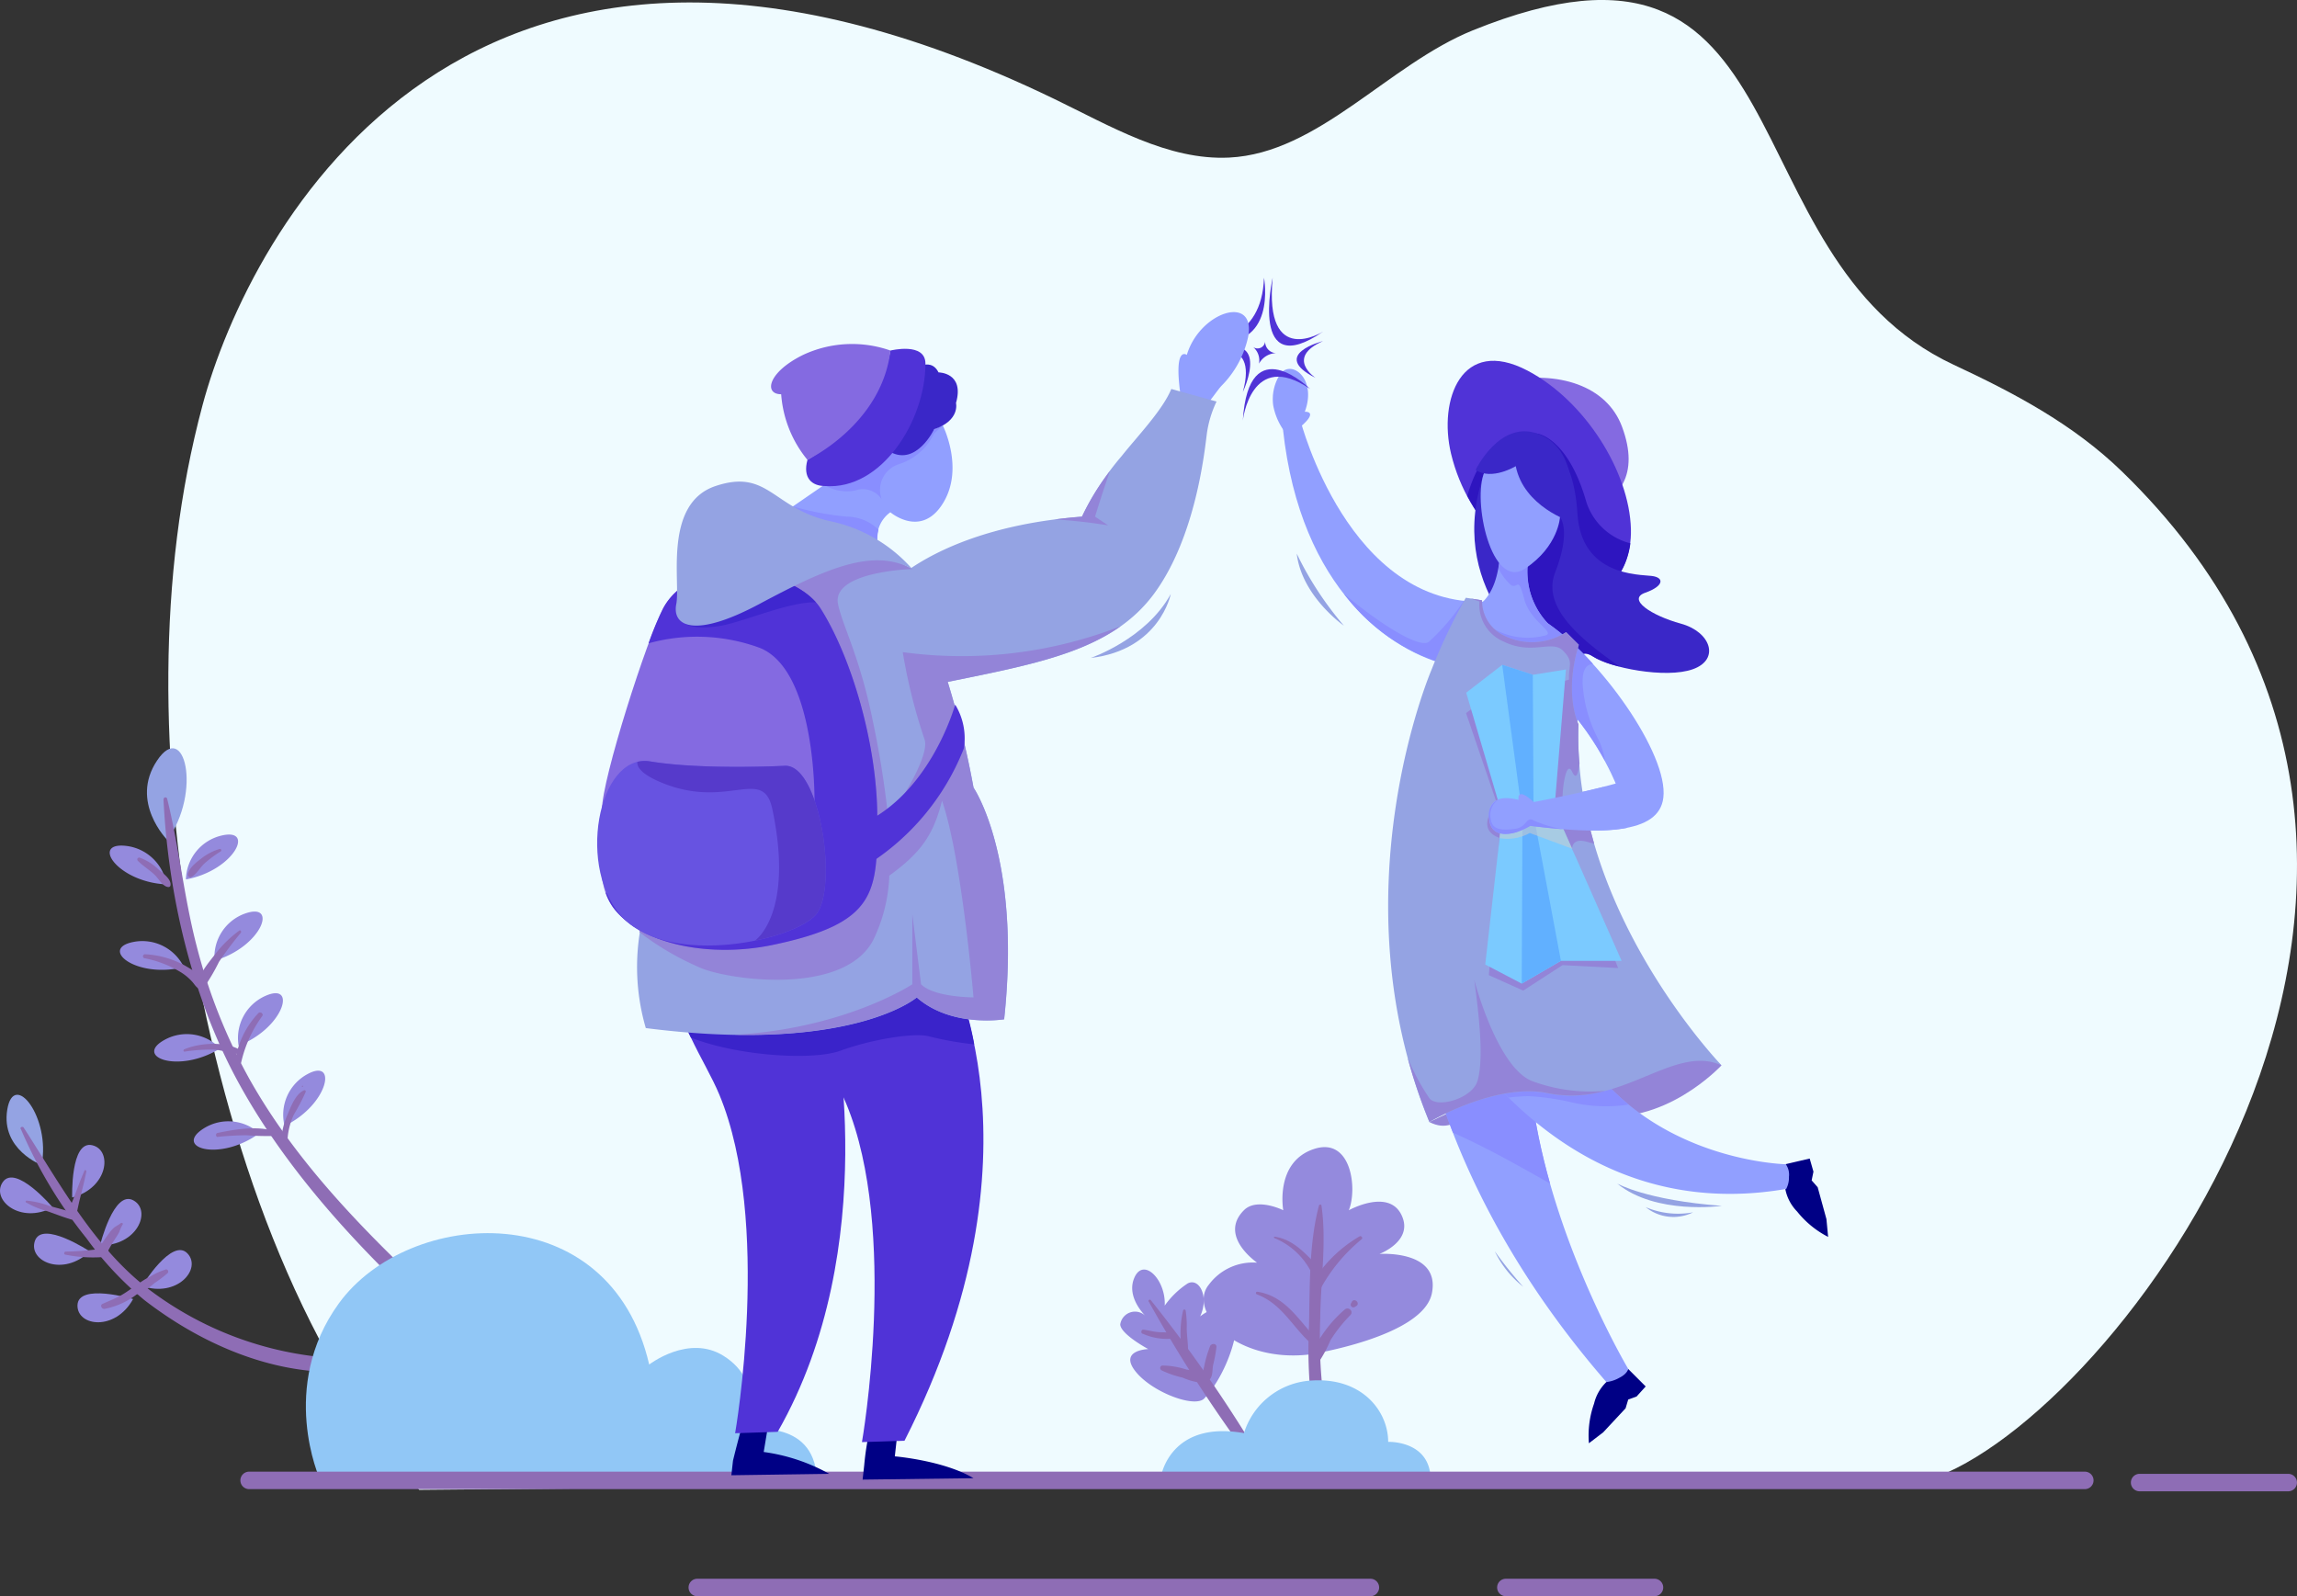 <svg xmlns="http://www.w3.org/2000/svg" width="256.002" height="177.895" viewBox="0 0 256.002 177.895">
    <rect x="0" y="0" width="256.002" height="177.895" fill="#333333" stroke="none"/>
    <defs>
        <style>
            .cls-1{fill:#effbff}.cls-2{fill:#94a3e3}.cls-3{fill:#948add}.cls-4{fill:#8e6db5}.cls-5{fill:#91c7f6}.cls-6{fill:#9384d8}.cls-7{fill:#5033d7}.cls-8{fill:#000085}.cls-9{fill:#919fff}.cls-10{fill:#898eff}.cls-11{fill:#3a23ca}.cls-12{fill:#3a27c8}.cls-13{fill:#846ae1}.cls-14{fill:#6753e1}.cls-15{fill:#563acb}.cls-16{fill:#3f27cf}.cls-17{fill:#2e15bf}.cls-18{fill:#7bcaff}.cls-19{fill:#61b0ff}.cls-20{opacity:.55}.cls-21{fill:#ccc}
        </style>
    </defs>
    <g id="Asset_6" data-name="Asset 6" transform="translate(.002 -42.133)">
        <g id="Layer_2" data-name="Layer 2" transform="translate(-.002 42.133)">
            <g id="Layer_3" data-name="Layer 3">
                <path id="Path_1293" d="M256.257 113.1c-5.514-5.358-12.178-8.831-18.812-11.929-25.686-12.038-15.914-52.471-53.539-37.256-9.45 3.824-17.19 13.693-27.157 14.185-6.849.336-13.245-3.517-19.6-6.581C71.7 39.934 47.49 86.429 42.322 105.69s-4.6 40.187-1.184 60c3.9 22.519 11.691 44.668 25.33 60.889l169.326-1.525c21.179-8.297 65.536-68.212 20.463-111.954z" class="cls-1" data-name="Path 1293" transform="translate(-19.748 -60.539)"/>
                <path id="Path_1294" d="M35.9 241.971s-4.238-4.238-1.154-8.856 5.003 3.464 1.154 8.856z" class="cls-2" data-name="Path 1294" transform="translate(-17.244 -148.348)"/>
                <path id="Path_1295" d="M5.4 318.846s-4.555-1.71-3.829-6.167 4.863.887 3.829 6.167z" class="cls-2" data-name="Path 1295" transform="translate(-.763 -189.006)"/>
                <path id="Path_1296" d="M42.54 256.476a5.14 5.14 0 0 1 3.9-4.871c3.894-.974 1.46 3.895-3.9 4.871z" class="cls-3" data-name="Path 1296" transform="translate(-21.817 -158.468)"/>
                <path id="Path_1297" d="M31.437 258.328a5.17 5.17 0 0 0-4.525-4.292c-3.985-.453-.912 4.058 4.525 4.292z" class="cls-3" data-name="Path 1297" transform="translate(-12.872 -159.765)"/>
                <path id="Path_1298" d="M34.561 278.73a5.142 5.142 0 0 0-5.573-2.806c-3.95.736.293 4.15 5.573 2.806z" class="cls-3" data-name="Path 1298" transform="translate(-14.073 -170.955)"/>
                <path id="Path_1299" d="M5.874 333.281s-4.15-4.9-5.573-2.82c-1.325 1.948 1.91 4.739 5.573 2.82z" class="cls-3" data-name="Path 1299" transform="translate(.002 -198.715)"/>
                <path id="Path_1300" d="M16.5 328.34s-.209-6.415 2.246-5.821c2.284.555 1.754 4.788-2.246 5.821z" class="cls-3" data-name="Path 1300" transform="translate(-8.457 -194.885)"/>
                <path id="Path_1301" d="M22.89 340.013s1.525-6.235 3.726-5c2.061 1.147.414 5.087-3.726 5z" class="cls-3" data-name="Path 1301" transform="translate(-11.739 -201.229)"/>
                <path id="Path_1302" d="M32.48 350.547s3.356-5.47 5.081-3.619c1.607 1.724-1.161 4.963-5.081 3.619z" class="cls-3" data-name="Path 1302" transform="translate(-16.658 -207.227)"/>
                <path id="Path_1303" d="M14 344.772s-5.358-3.551-6.133-1.15c-.732 2.241 3.145 4.019 6.133 1.15z" class="cls-3" data-name="Path 1303" transform="translate(-3.987 -205.301)"/>
                <path id="Path_1304" d="M23.926 357.08s-6.157-1.827-6.2.711c-.026 2.334 4.198 2.909 6.2-.711z" class="cls-3" data-name="Path 1304" transform="translate(-9.092 -212.305)"/>
                <path id="Path_1305" d="M42.628 298.694a5.115 5.115 0 0 0-6.157-.974c-3.542 1.914 1.529 3.848 6.157.974z" class="cls-3" data-name="Path 1305" transform="translate(-18.096 -181.85)"/>
                <path id="Path_1306" d="M51.638 318.382a5.136 5.136 0 0 0-6.216-.526c-3.39 2.158 1.817 3.744 6.216.526z" class="cls-3" data-name="Path 1306" transform="translate(-22.737 -192.083)"/>
                <path id="Path_1307" d="M49.078 274.565a5.13 5.13 0 0 1 3.381-5.241c3.774-1.345 1.85 3.726-3.381 5.241z" class="cls-3" data-name="Path 1307" transform="translate(-25.164 -167.507)"/>
                <path id="Path_1308" d="M54.528 293.614a5.136 5.136 0 0 1 2.923-5.509c3.649-1.68 2.149 3.556-2.923 5.509z" class="cls-3" data-name="Path 1308" transform="translate(-27.936 -177.086)"/>
                <path id="Path_1309" d="M64.96 311.657a5.138 5.138 0 0 1 2.47-5.728c3.502-1.973 2.436 3.371-2.47 5.728z" class="cls-3" data-name="Path 1309" transform="translate(-33.244 -186.176)"/>
                <path id="Path_1310" d="M37.4 243.158c.521 10.678 3.176 22.086 8.305 31.5 5.085 9.333 12.412 17.419 20.1 24.677.8.755 2.017-.453 1.213-1.213-7.565-7.141-14.886-14.613-20.025-23.742a62.315 62.315 0 0 1-5.893-14.835c-1.413-5.417-1.948-11-3.288-16.421a.2.2 0 0 0-.395.054z" class="cls-4" data-name="Path 1310" transform="translate(-19.181 -154.104)"/>
                <path id="Path_1311" d="M4.717 318.577a51.8 51.8 0 0 0 7.307 12.178 37.5 37.5 0 0 0 6.483 6.917c5.938 4.579 13.3 7.925 20.907 8.013a.787.787 0 0 0 0-1.573 38.093 38.093 0 0 1-20.293-7.55c-6.152-4.633-9.991-11.788-14.078-18.121-.107-.17-.424-.063-.346.146z" class="cls-4" data-name="Path 1311" transform="translate(-2.402 -192.77)"/>
                <path id="Path_1312" d="M46.517 254.773a6.035 6.035 0 0 0-2.065 1.081c-.526.4-1.344 1.028-1.461 1.72a.278.278 0 0 0 .4.312c.56-.307.94-1.028 1.4-1.461a12.774 12.774 0 0 1 1.851-1.383.151.151 0 0 0-.112-.273z" class="cls-4" data-name="Path 1312" transform="translate(-22.044 -160.155)"/>
                <path id="Path_1313" d="M31.467 257.091c.58.594 1.315 1.023 1.914 1.607.414.4.9 1.32 1.52 1.33a.219.219 0 0 0 .209-.161c.151-.692-.828-1.364-1.291-1.763a5.962 5.962 0 0 0-2.148-1.359.209.209 0 0 0-.2.346z" class="cls-4" data-name="Path 1313" transform="translate(-16.113 -161.168)"/>
                <path id="Path_1314" d="M49.9 273.434a13.434 13.434 0 0 0-2.781 2.757c-.672.877-1.9 2.275-1.783 3.463a.331.331 0 0 0 .555.229 21.587 21.587 0 0 0 1.758-2.971 39.066 39.066 0 0 1 2.436-3.239c.1-.122-.034-.356-.185-.244z" class="cls-4" data-name="Path 1314" transform="translate(-23.245 -169.712)"/>
                <path id="Path_1315" d="M32.849 279.3a12.24 12.24 0 0 1 3.9 1.461 5.845 5.845 0 0 1 1.461 1.179c.351.414.434.643.9.843a.336.336 0 0 0 .414-.234c.224-1.116-1.369-1.973-2.163-2.436a10.293 10.293 0 0 0-4.433-1.252.229.229 0 0 0-.058.448z" class="cls-4" data-name="Path 1315" transform="translate(-16.773 -172.513)"/>
                <path id="Path_1316" d="M56.378 292.244a9.893 9.893 0 0 0-2.6 5.4c-.049.39.594.487.682.093a13.98 13.98 0 0 1 2.348-5.163c.185-.253-.219-.55-.429-.331z" class="cls-4" data-name="Path 1316" transform="translate(-27.579 -179.336)"/>
                <path id="Path_1317" d="M42.11 300.226a19.7 19.7 0 0 1 3.181-.226c1.077.049 2.085.487 3.142.516a.175.175 0 0 0 .088-.322c-1.612-1.174-4.7-.974-6.445-.224-.122.047-.127.276.034.256z" class="cls-4" data-name="Path 1317" transform="translate(-21.534 -183.026)"/>
                <path id="Path_1318" d="M69.133 309.067a.063.063 0 1 0-.063-.067.063.063 0 0 0 .063.063z" class="cls-4" data-name="Path 1318" transform="translate(-35.424 -187.94)"/>
                <path id="Path_1319" d="M66.858 309.985c-.935.414-1.461 1.832-1.827 2.713a8.208 8.208 0 0 0-.711 3.259c0 .448.716.448.7 0a7.6 7.6 0 0 1 .731-3.293 22.656 22.656 0 0 0 1.315-2.523.141.141 0 0 0-.2-.156z" class="cls-4" data-name="Path 1319" transform="translate(-32.988 -188.469)"/>
                <path id="Path_1320" d="M49.652 319.64a34.071 34.071 0 0 1 3.161-.18 30.088 30.088 0 0 0 3.171.078.258.258 0 0 0 .068-.487c-1.924-.687-4.511-.253-6.464.156-.248.054-.2.487.058.448z" class="cls-4" data-name="Path 1320" transform="translate(-25.349 -192.941)"/>
                <path id="Path_1321" d="M17.514 328.305c-.614 1.378-1.057 2.82-1.666 4.2-.283.643.726.974.843.356.292-1.505.755-2.957 1.038-4.467 0-.122-.161-.224-.219-.093z" class="cls-4" data-name="Path 1321" transform="translate(-8.102 -197.841)"/>
                <path id="Path_1322" d="M5.9 335.425a9.859 9.859 0 0 0 2.343.974c.906.307 1.793.672 2.713.935a.394.394 0 0 0 .209-.76c-.906-.307-1.841-.516-2.757-.789a9.827 9.827 0 0 0-2.436-.555.117.117 0 0 0-.058.214z" class="cls-4" data-name="Path 1322" transform="translate(-3.006 -201.424)"/>
                <path id="Path_1323" d="M25.135 340.333c-.229.214-.516.326-.76.516a3.525 3.525 0 0 0-.531.6 15.123 15.123 0 0 0-1.023 1.5c-.341.56.575 1.091.877.511s.55-.974.857-1.461a5.764 5.764 0 0 0 .414-.682 4.506 4.506 0 0 1 .365-.818c.083-.117-.093-.234-.19-.146z" class="cls-4" data-name="Path 1323" transform="translate(-11.665 -204.033)"/>
                <path id="Path_1324" d="M14.808 346.844a15.587 15.587 0 0 0 4.3.263.487.487 0 1 0-.127-.94 34.553 34.553 0 0 1-4.131.341c-.183-.001-.241.292-.042.336z" class="cls-4" data-name="Path 1324" transform="translate(-7.53 -207.017)"/>
                <path id="Path_1325" d="M34.151 350.978a7.583 7.583 0 0 0-1.788.828 6.552 6.552 0 0 0-1.661 1.12.487.487 0 0 0 .58.745 11.643 11.643 0 0 0 1.632-1.184 15.026 15.026 0 0 0 1.461-1.106.253.253 0 0 0-.244-.419z" class="cls-4" data-name="Path 1325" transform="translate(-15.693 -209.49)"/>
                <path id="Path_1326" d="M23.519 357.2a8.524 8.524 0 0 0 4.028-1.978.409.409 0 0 0-.487-.638c-.614.38-1.174.828-1.817 1.169s-1.3.6-1.948.891c-.331.146-.083.614.234.555z" class="cls-4" data-name="Path 1326" transform="translate(-11.866 -211.33)"/>
                <path id="Path_1327" d="M71.523 370.044S66.9 359.815 73.657 350.5c7.794-10.716 30.2-12.178 34.585 6.82 0 0 4.384-3.41 8.281-.974 4.818 3.01 2.436 8.281 2.436 8.281s7.643-1.461 7.964 5.358z" class="cls-5" data-name="Path 1327" transform="translate(-35.89 -205.244)"/>
                <path id="Path_1328" d="M287.191 346.1s12.665-1.948 13.639-6.82-5.845-4.384-5.845-4.384 3.9-1.461 2.436-4.384-5.845-.487-5.845-.487c.974-2.436.263-8.208-3.9-6.82-4.384 1.461-3.41 6.82-3.41 6.82s-2.923-1.461-4.384 0c-2.095 2.095-.487 4.384 1.461 5.845a6.1 6.1 0 0 0-5.358 2.436c-2.433 2.923 2.925 8.769 11.206 7.794z" class="cls-3" data-name="Path 1328" transform="translate(-141.246 -195.148)"/>
                <path id="Path_1329" d="M300.58 336.237c-1.116 4.175-1.018 9.1-1.111 13.4a52.687 52.687 0 0 0 1.042 13.381c.219.926 1.666.536 1.432-.395a53.626 53.626 0 0 1-1.223-13.78c.034-4.092.726-8.554.136-12.606 0-.146-.244-.127-.278 0z" class="cls-4" data-name="Path 1329" transform="translate(-153.578 -201.886)"/>
                <path id="Path_1330" d="M305.357 343.384a14.942 14.942 0 0 0-5.357 5.329c-.326.638.614 1.2.974.565a18.8 18.8 0 0 1 4.613-5.577c.175-.146-.054-.434-.244-.312z" class="cls-4" data-name="Path 1330" transform="translate(-153.83 -205.594)"/>
                <path id="Path_1331" d="M309.162 358.2l-.112.19a.3.3 0 0 0 .4.4l.19-.112c.487-.3-.185-.974-.487-.487z" class="cls-4" data-name="Path 1331" transform="translate(-158.487 -213.117)"/>
                <path id="Path_1332" d="M303.6 360.029a14.064 14.064 0 0 0-2.436 2.723c-.58.857-1.461 2.031-1.427 3.1a.487.487 0 0 0 .779.322 15.037 15.037 0 0 0 1.5-2.728 16.373 16.373 0 0 1 2.216-2.8c.4-.409-.2-.974-.624-.624z" class="cls-4" data-name="Path 1332" transform="translate(-153.731 -214.084)"/>
                <path id="Path_1333" d="M291.513 343.628a7.985 7.985 0 0 1 4.131 3.834c.375.628 1.32-.083.8-.614-1.461-1.461-2.747-3.035-4.871-3.371a.081.081 0 1 0-.044.156z" class="cls-4" data-name="Path 1333" transform="translate(-149.49 -205.652)"/>
                <path id="Path_1334" d="M287.42 356.357c2.723 1.018 3.853 3.41 5.845 5.29a.41.41 0 0 0 .58-.58c-1.919-2.1-3.347-4.52-6.332-4.993a.149.149 0 0 0-.078.287z" class="cls-4" data-name="Path 1334" transform="translate(-147.364 -212.112)"/>
                <path id="Path_1335" d="M259.115 356.166s-2.236-2.119-1.2-4.326 3.5.341 3.351 3.181a9.626 9.626 0 0 1 2.548-2.465c1.286-.687 2.436 1.461 1.4 3.668 0 0 1.919-1.578 3.468-.745s-.244 6.971-3.006 9.888c-1.062 1.115-5.9-.716-7.706-3.064s1.461-2.436 1.461-2.436-3.093-1.661-3.122-2.752a1.662 1.662 0 0 1 2.806-.949z" class="cls-3" data-name="Path 1335" transform="translate(-131.457 -209.515)"/>
                <path id="Path_1336" d="M262.8 358.118a155.078 155.078 0 0 0 11 17.1c.385.531 1.257.058.9-.526a155.937 155.937 0 0 0-11.691-16.757c-.112-.136-.312.039-.234.18z" class="cls-4" data-name="Path 1336" transform="translate(-134.762 -213.046)"/>
                <path id="Path_1337" d="M270.394 360.244a11.1 11.1 0 0 0-.117 4.516c.054.38.667.283.662-.088 0-.789-.127-1.573-.146-2.363a11.169 11.169 0 0 0-.122-2.065.146.146 0 0 0-.278 0z" class="cls-4" data-name="Path 1337" transform="translate(-138.532 -214.202)"/>
                <path id="Path_1338" d="M276 368.287a12.747 12.747 0 0 0-.643 2.192c-.117.55-.346 1.164.078 1.612a.307.307 0 0 0 .419 0c.487-.375.38-1.164.487-1.724a15.5 15.5 0 0 0 .37-1.983c.034-.448-.575-.443-.716-.1z" class="cls-4" data-name="Path 1338" transform="translate(-141.138 -218.25)"/>
                <path id="Path_1339" d="M261.275 365.2a6.619 6.619 0 0 0 3.41.55c.409-.058.263-.638-.093-.672-.541-.049-1.081 0-1.627-.054s-1.057-.2-1.593-.268c-.234-.029-.326.346-.122.448z" class="cls-4" data-name="Path 1339" transform="translate(-133.933 -216.568)"/>
                <path id="Path_1340" d="M265.541 373.467a10.914 10.914 0 0 0 2.4.838 6.993 6.993 0 0 0 2.494.609c.3-.029.546-.414.273-.653a5.483 5.483 0 0 0-2.333-.852 8.963 8.963 0 0 0-2.694-.448.278.278 0 0 0-.136.487z" class="cls-4" data-name="Path 1340" transform="translate(-136.143 -220.775)"/>
                <path id="Path_1341" d="M265.61 387.1s.974-6.332 9.255-4.871a8.378 8.378 0 0 1 7.307-5.845c5.845-.487 8.768 3.41 8.768 6.82 0 0 4.594-.18 4.73 4.053z" class="cls-5" data-name="Path 1341" transform="translate(-136.227 -222.511)"/>
                <path id="Path_1342" d="M260.562 399.188H55.974a.974.974 0 1 1 0-1.948h204.588a.974.974 0 0 1 0 1.948z" class="cls-4" data-name="Path 1342" transform="translate(-28.208 -233.228)"/>
                <path id="Path_1343" d="M505.076 399.688h-16.562a.974.974 0 1 1 0-1.948h16.562a.974.974 0 1 1 0 1.948z" class="cls-4" data-name="Path 1343" transform="translate(-250.052 -233.485)"/>
                <path id="Path_1344" d="M233.53 423.688h-75.016a.974.974 0 0 1 0-1.948h75.016a.974.974 0 0 1 0 1.948z" class="cls-4" data-name="Path 1344" transform="translate(-80.799 -245.794)"/>
                <path id="Path_1345" d="M360.076 423.688h-16.562a.974.974 0 1 1 0-1.948h16.562a.974.974 0 0 1 0 1.948z" class="cls-4" data-name="Path 1345" transform="translate(-175.683 -245.794)"/>
                <path id="Path_1346" d="M343.908 300.213L327 308.123c3.9 1.948 3.254-3.687 18.1-.828 8 1.539 14.477-5.485 14.477-5.485s-4.87-3.95-15.669-1.597z" class="cls-6" data-name="Path 1346" transform="translate(-167.713 -183.081)"/>
                <path id="Path_1348" d="M279.657 144.917s3.658-7.633-4.457-4.14c0 0 6.318-2.597 4.457 4.14z" class="cls-7" data-name="Path 1348" transform="translate(-141.145 -101.222)"/>
                <path id="Path_1349" d="M282.789 124.08s1.544 8.2-6.089 7.063c0 0 5.845.078 6.089-7.063z" class="cls-7" data-name="Path 1349" transform="translate(-141.915 -93.128)"/>
                <path id="Path_1350" d="M365.406 375.2a4.91 4.91 0 0 0-1.374 2.4 10.627 10.627 0 0 0-.575 4.423l1.588-1.213 2.5-2.684.292-.974.93-.336 1.018-1.125-1.948-1.948z" class="cls-8" data-name="Path 1350" transform="translate(-186.372 -221.175)"/>
                <path id="Path_1351" d="M324.54 277.713s1.461 19.972 20.946 42.379a3.771 3.771 0 0 0 1.461-.487c.872-.434.974-.974.974-.974s-13.639-22.894-10.716-41.892c3.312-21.531-11.691-3.897-12.665.974z" class="cls-9" data-name="Path 1351" transform="translate(-166.451 -166.066)"/>
                <path id="Path_1352" d="M339.2 297.967c-1.9-6.712-3.079-14.233-2-21.228 3.312-21.53-11.691-3.9-12.665.974 0 0 .424 5.772 3.839 14.584 3.74 1.651 7.335 3.697 10.826 5.67z" class="cls-10" data-name="Path 1352" transform="translate(-166.446 -166.066)"/>
                <path id="Path_1353" d="M408.5 329.073a4.91 4.91 0 0 0 1.305 2.436 10.594 10.594 0 0 0 3.454 2.825l-.19-1.987-.974-3.546-.672-.765.2-.974-.419-1.461-2.684.624z" class="cls-8" data-name="Path 1353" transform="translate(-209.513 -196.485)"/>
                <path id="Path_1354" d="M323.367 266.9s12.665 30.2 41.448 25.237a2.719 2.719 0 0 0 .307-1.354 2.026 2.026 0 0 0-.351-1.4s-24.356-.458-27.278-25.895c-2.464-21.644-16.193-1.107-14.126 3.412z" class="cls-9" data-name="Path 1354" transform="translate(-165.741 -159.633)"/>
                <path id="Path_1355" d="M336.075 281.8a27.006 27.006 0 0 1 4.91.711 16.831 16.831 0 0 0 6.269.229c-4.642-3.814-8.675-9.81-9.742-19.241-2.47-21.642-16.2-1.106-14.126 3.41a52.122 52.122 0 0 0 10.5 15.052 20.093 20.093 0 0 1 2.192-.161z" class="cls-10" data-name="Path 1355" transform="translate(-165.75 -159.638)"/>
                <path id="Path_1356" d="M274.455 140.127a11.048 11.048 0 0 0 2.923-5.358c.974-4.871-5.358-2.923-6.82 1.948 0 0-1.461-1.125-.726 4.306s3.649.077 4.623-.896z" class="cls-9" data-name="Path 1356" transform="translate(-138.286 -97.163)"/>
                <path id="Path_1357" d="M291.253 148.989a5.149 5.149 0 0 1 .6-3.171c1.1-2.207 4.384 0 2.923 3.9 0 0 1.773-.132-.809 1.948a1.047 1.047 0 0 1-1.627 0 7.053 7.053 0 0 1-1.086-2.674z" class="cls-9" data-name="Path 1357" transform="translate(-149.356 -103.828)"/>
                <path id="Path_1358" d="M201.437 383.441l-.487 4.384s5.48.458 8.768 2.435l-12.358.156.18-1.617a30.313 30.313 0 0 1 .974-5.358c.663-1.948 2.943-1.31 2.923 0z" class="cls-8" data-name="Path 1358" transform="translate(-101.222 -225.518)"/>
                <path id="Path_1359" d="M171.422 384.368l-.487 2.923a20.718 20.718 0 0 1 7.307 2.436l-10.911.156.18-1.617s.818-3.41 1.461-5.358 2.469.149 2.45 1.46z" class="cls-8" data-name="Path 1359" transform="translate(-85.82 -225.471)"/>
                <path id="Path_1360" d="M154.506 283.27l17.6 4.74s5.616 25.685-6.2 46.339l-4.744.156s4.126-23.571-1.754-37.722c-1.663-4.005-5.243-8.652-4.902-13.513z" class="cls-7" data-name="Path 1360" transform="translate(-79.232 -174.775)"/>
                <path id="Path_1361" d="M183.506 282.947l16.177-2.207s11.691 20.946-4.769 53.3l-4.744.156s4.126-23.571-1.754-37.722c-1.671-4.019-5.251-8.666-4.91-13.527z" class="cls-7" data-name="Path 1361" transform="translate(-94.105 -173.477)"/>
                <path id="Path_1362" d="M168.867 285.829a10.488 10.488 0 0 1-.229-2.923l16.177-2.207a34.463 34.463 0 0 1 3 9.148 36.477 36.477 0 0 1-4.949-.867c-1.461-.487-6.332.244-9.986 1.583-2.9 1.062-11.15.667-16.63-1.461a14.654 14.654 0 0 1-1.734-7.146z" class="cls-11" data-name="Path 1362" transform="translate(-79.237 -173.456)"/>
                <path id="Path_1363" d="M197.772 157.89s2.436 4.8 0 8.695-5.845.974-5.845.974a3.509 3.509 0 0 0-1.461 3.1c0 2.26-8.281-1.15-9.255-2.124s-.146-1.627-.146-1.627l3.468-2.387s10.789-5.603 13.239-6.631z" class="cls-9" data-name="Path 1363" transform="translate(-92.696 -110.469)"/>
                <path id="Path_1364" d="M190.607 179a4.514 4.514 0 0 0-.141 1.15c0 2.26-8.281-1.15-9.255-2.124s-.146-1.627-.146-1.627a32.239 32.239 0 0 0 5.992 1.14 5.1 5.1 0 0 1 3.55 1.461z" class="cls-10" data-name="Path 1364" transform="translate(-92.696 -119.962)"/>
                <path id="Path_1365" d="M192.073 165.118a4.708 4.708 0 0 1-3.473-.614c.453-.234 10.809-5.6 13.206-6.625l-.974.9a6.542 6.542 0 0 1-3.9 3.41 3.017 3.017 0 0 0-1.948 3.9 2.523 2.523 0 0 0-2.911-.971z" class="cls-10" data-name="Path 1365" transform="translate(-96.73 -110.464)"/>
                <path id="Path_1366" d="M205.932 144.753s2.182-1.89 3.156.058c0 0 2.923 0 1.948 3.41 0 0 .487 1.948-2.436 2.923 0 0-1.948 4.106-4.871 2.543.011.02 3.917-4.613 2.203-8.934z" class="cls-12" data-name="Path 1366" transform="translate(-104.489 -103.309)"/>
                <path id="Path_1367" d="M193.826 140.537s3.9-.974 3.9 1.461c0 6.332-4.871 14.126-11.2 13.639-1.461 0-2.5-.906-1.948-2.923-.008.001 7.786-4.383 9.248-12.177z" class="cls-7" data-name="Path 1367" transform="translate(-94.585 -101.47)"/>
                <path id="Path_1368" d="M189.722 139.963a12.9 12.9 0 0 0-9.742.487c-3.946 1.948-4.384 4.384-2.436 4.384a12.985 12.985 0 0 0 2.923 7.307s8.281-3.897 9.255-12.178z" class="cls-13" data-name="Path 1368" transform="translate(-90.482 -100.896)"/>
                <path id="Path_1369" d="M205.3 149.53c-.974 2.367-3.746 5.232-5.538 7.482a31.153 31.153 0 0 0-4.413 6.751c-10.229.775-16.192 3.8-19.085 5.753-9.742-5.173-23.206 1.593-24.745 8.042s-1.861 21.764-4.3 28.1a24.284 24.284 0 0 0-.487 15.1c22.894 2.923 30.2-3.41 30.2-3.41 3.9 3.41 9.742 2.436 9.742 2.436 1.948-18.023-3.41-25.817-3.41-25.817a103.149 103.149 0 0 0-2.879-11.788c10.371-2.114 18.413-3.561 23.036-9.888s5.587-15.817 5.845-17.809a12.12 12.12 0 0 1 1.077-3.551z" class="cls-2" data-name="Path 1369" transform="translate(-74.757 -106.181)"/>
                <path id="Path_1370" d="M183.643 213.233l-.1-.161a103.149 103.149 0 0 0-2.879-11.788c7.955-1.622 14.54-2.855 19.265-6.2a48.706 48.706 0 0 1-24.273 2.884 61.62 61.62 0 0 0 2.436 9.742c.7 2.075-4.028 9.07-4.087 8.447a104.425 104.425 0 0 0-1.661-10.4c-1.461-7.307-3.41-10.716-3.9-13.152-.726-3.639 8.281-3.9 8.281-3.9-9.742-5.358-23.381 1.461-24.93 7.95s-1.861 21.764-4.3 28.1a21.741 21.741 0 0 0-1.179 4.428 31.342 31.342 0 0 0 6.537 3.853c2.791 1.393 16.075 3.41 19.485-2.923a17.84 17.84 0 0 0 1.822-7.238c3.439-2.5 4.9-4.452 5.875-8.349 2.216 6.449 3.507 21.92 3.507 21.92s-4.384 0-5.845-1.461l-.974-7.794v7.794s-7.419 4.915-19.767 5.626c15.1.273 20.254-4.165 20.254-4.165 3.9 3.41 9.742 2.436 9.742 2.436 1.788-16.562-2.582-24.473-3.308-25.656z" class="cls-6" data-name="Path 1370" transform="translate(-75.045 -125.289)"/>
                <path id="Path_1371" d="M137.546 217.866c0-3.41 5.061-19.139 6.82-22.407 3.41-6.332 14.721-4.428 17.536 0 3.41 5.358 6.332 15.1 6.332 23.381s0 11.691-11.691 14.126c-6.756 1.408-14.272.063-17.536-3.9-2.382-2.885-1.461-7.708-1.461-11.2z" class="cls-13" data-name="Path 1371" transform="translate(-70.455 -127.652)"/>
                <path id="Path_1372" d="M157.133 232.966c-6.756 1.408-14.272.063-17.536-3.9a6.264 6.264 0 0 1-1.077-1.987c4.048 3.181 10.137 3.278 15.2 2.962 7.794-.487 7.794-7.794 8.1-13.206 0 0 .18-14.56-6.152-17a20.264 20.264 0 0 0-12.343-.487 35.911 35.911 0 0 1 1.627-3.9c3.41-6.332 14.721-4.428 17.536 0 3.41 5.358 6.332 15.1 6.332 23.381s.003 11.702-11.687 14.137z" class="cls-7" data-name="Path 1372" transform="translate(-71.044 -127.652)"/>
                <path id="Path_1373" d="M157.623 235.173s-9.255.487-15.1-.487-8.281 12.178-2.923 17.536 19 2.436 21.433-.487.487-16.562-3.41-16.562z" class="cls-14" data-name="Path 1373" transform="translate(-70.073 -149.83)"/>
                <path id="Path_1374" d="M147.236 234.69c5.845.974 15.1.487 15.1.487 3.9 0 5.845 13.639 3.41 16.562-.974 1.145-3.619 2.285-6.82 2.923.044-.029 4.384-2.991 1.948-14.613-1.013-4.871-4.871 0-12.178-2.923-2-.8-2.967-1.627-2.874-2.382a3.492 3.492 0 0 1 1.413-.054z" class="cls-15" data-name="Path 1374" transform="translate(-74.787 -149.834)"/>
                <path id="Path_1375" d="M171.355 194.788c-2.869-.132-8.106 2.192-10.687 2.621-2.923.487-3.858-.234-3.858-.234a8.408 8.408 0 0 1 3.259-5.573c4.14-.775 9.089.698 11.286 3.186z" class="cls-16" data-name="Path 1375" transform="translate(-80.425 -127.653)"/>
                <path id="Path_1376" d="M180.971 180.478a16.708 16.708 0 0 0-9.255-5.358c-6.332-1.461-6.82-5.845-12.665-3.9s-3.9 10.716-4.384 13.152 1.948 3.9 9.255 0 12.665-6.329 17.049-3.894z" class="cls-2" data-name="Path 1376" transform="translate(-79.295 -117.056)"/>
                <path id="Path_1377" d="M205.949 221.74s-2.923 10.717-11.472 13.737l-.487 5.358a26.971 26.971 0 0 0 12.933-14.224 7.21 7.21 0 0 0-.974-4.871z" class="cls-7" data-name="Path 1377" transform="translate(-99.494 -143.217)"/>
                <path id="Path_1378" d="M245.816 173.4s.818-2.665 1.661-5.071a26.527 26.527 0 0 0-3.122 5.071c-1.057.078-2.056.19-3.025.312a58.46 58.46 0 0 1 5.948.662z" class="cls-6" data-name="Path 1378" transform="translate(-123.774 -115.823)"/>
                <path id="Path_1379" d="M353.347 152.414c-1.7-4.564-7.063-6.289-13.108-5.085-7.477 1.491-1.948 11.54.716 13.839s16.435 2.06 12.392-8.754z" class="cls-13" data-name="Path 1379" transform="translate(-172.573 -104.862)"/>
                <path id="Path_1380" d="M331.6 153.434c-1.427-6 1.159-13.108 8.524-9.255 6.41 3.371 11.35 11.247 11.525 17.653.151 5.446-4.063 9.981-9.552 5.67-2.212-1.739-8.545-5.947-10.497-14.068z" class="cls-7" data-name="Path 1380" transform="translate(-169.881 -102.876)"/>
                <path id="Path_1381" d="M343.523 159.689s3.385.424 5.431 7.555a6.958 6.958 0 0 0 4.93 4.671c-.619 4.671-4.525 7.964-9.469 4.082-1.754-1.374-6.021-4.287-8.714-9.377 1.28-4.315 3.628-7.457 7.822-6.931z" class="cls-17" data-name="Path 1381" transform="translate(-172.175 -111.362)"/>
                <path id="Path_1382" d="M345.207 160.432s3.181 1.3 3.6 8.281 6.82 6.79 8.281 6.971 1.33 1.15-.726 1.871.663 2.538 3.985 3.449 4.384 3.989 1.325 5.076-9.3-.19-11.116-1.4-2.114 1.208-.3 2.436-.365 2.923-3.444.058-12.787-10.356-8.369-23.06c1.499-4.354 5.386-4.841 6.764-3.682z" class="cls-12" data-name="Path 1382" transform="translate(-173.002 -111.496)"/>
                <path id="Path_1383" d="M343.926 182.526c.974-3.8 3.775-6.586 6.206-4.467 0 0 1.31 1.422-.531 6.162-1.461 3.746 2.436 7.209 7.17 10.492a10.508 10.508 0 0 1-2.952-1.125c-1.812-1.208-2.114 1.208-.3 2.436s-.365 2.923-3.444.058a50.548 50.548 0 0 1-4.428-4.316 13.669 13.669 0 0 1-1.721-9.24z" class="cls-17" data-name="Path 1383" transform="translate(-176.275 -120.437)"/>
                <path id="Path_1384" d="M339.767 208.33c-6.82-1.895-12.295 14.224-19.217 12.7.487-8.768 4.516-29.534 6.332-29.714 4.871-.487 4.6-6.264 4.871-8.193s3.41.434 3.41.434a8.665 8.665 0 0 0 2.923 10.005c.55.414 2.923 3.454 2.645 5.743-.292 2.732-1.023 6.185-.964 9.025z" class="cls-9" data-name="Path 1384" transform="translate(-164.405 -123.021)"/>
                <path id="Path_1385" d="M295.488 156.74s5.358 20.848 20.678 20.186c0 0 2.216 8.554-4.116 7.092s-16.562-8.281-18.51-26.3z" class="cls-9" data-name="Path 1385" transform="translate(-150.552 -109.879)"/>
                <path id="Path_1386" d="M322.27 197.277a10.64 10.64 0 0 1-1.413-.093 24.38 24.38 0 0 1-3.9 4.574c-1.052.75-5.4-1.948-9.45-5.358a21.579 21.579 0 0 0 11.72 7.945 3.545 3.545 0 0 0 3.41-.565z" class="cls-10" data-name="Path 1386" transform="translate(-157.717 -130.22)"/>
                <path id="Path_1387" d="M337.691 246.791a5.149 5.149 0 0 1-3.132-.77c-2.143-1.223.239-4.384 4.048-2.708 0 0-.034-1.778 1.9.911a1.047 1.047 0 0 1-.088 1.627 7.054 7.054 0 0 1-2.728.94z" class="cls-9" data-name="Path 1387" transform="translate(-171.175 -153.986)"/>
                <path id="Path_1388" d="M345.67 221.894s7.156-1.257 11.691-2.528c0 0-2.742-6.932-8.369-11.247 0 0-7.672-12.144.487-6.82 6.1 3.98 13.78 14.794 13.191 19.645-.487 4.058-6.82 4.209-16.153 2.952z" class="cls-9" data-name="Path 1388" transform="translate(-177.289 -132.04)"/>
                <path id="Path_1389" d="M350.655 197.017a30 30 0 0 0-5.017-4.516c-3.765-3.931-1.724-8.943-1.724-8.943s-3.142-2.358-3.41-.434c-.107.711-.141 1.948-.38 3.239a5.922 5.922 0 0 0 1.393 1.866c.789.487.77-1.145 1.461 1.52s3.741 3.819 2.241 4.126a7.766 7.766 0 0 1-6.747-1.52c-2.323-2.056.4 3.9.4 3.9l4.106.745 5.358 7.307.39.541q.1-.826.219-1.651a32.149 32.149 0 0 1 3.044 4.608 7.961 7.961 0 0 0-.745-2.4 15.291 15.291 0 0 1-1.739-6.079c-.054-1.426.239-2.236 1.15-2.309z" class="cls-10" data-name="Path 1389" transform="translate(-173.115 -123.024)"/>
                <path id="Path_1390" d="M322.445 205.308s-10.717 24.882-.253 50.416c0 0 7.433-4.384 13.152-3.2 8.281 1.739 14.063-5.548 19.421-3.113 0 0-16.737-17.361-15.948-37.995 0 0-1.681-3.356.034-8.87l-1.413-1.408a7.015 7.015 0 0 1-7.122.283 4.307 4.307 0 0 1-2.255-3.834l-1.8-.287a63.657 63.657 0 0 0-3.816 8.008z" class="cls-2" data-name="Path 1390" transform="translate(-162.895 -130.682)"/>
                <path id="Path_1391" d="M347.237 225.367s-.039-1.3 1.7-.77a7.458 7.458 0 0 0 .755.185l-.39-1.427s-2.986-1.948-3.108-3.166.36-4.871 1.047-3.41c.487 1.013.682.136.823-.935a32.609 32.609 0 0 1-.112-4.345s-1.681-3.356.034-8.87l-1.413-1.408a7.014 7.014 0 0 1-7.122.283 4.307 4.307 0 0 1-2.255-3.834l-1.257-.2.974.336a4.431 4.431 0 0 0 2.718 4.472c3.166 1.549 5.358-.248 6.6 1.013s.58 1.593.667 3.215l-3.561 1.1-2.947-1.057-4.973 3.692 3.449 10.1s-2.626 2.742.273 3.809l-1.179 15.3 3.829 1.72 4.384-2.84 6.191.326z" class="cls-6" data-name="Path 1391" transform="translate(-172.026 -130.769)"/>
                <path id="Path_1392" d="M335.865 295.952c-3.9-1.642-6.391-11.282-6.391-11.282.487 3.59 1.12 8.768.37 11.282-.589 1.973-4.472 3.074-5.358 1.948a25.509 25.509 0 0 1-2.436-4.535 59.651 59.651 0 0 0 2.436 7.151s7.433-4.384 13.152-3.2a13.678 13.678 0 0 0 6.41-.248 18.6 18.6 0 0 1-8.183-1.116z" class="cls-6" data-name="Path 1392" transform="translate(-165.174 -175.493)"/>
                <path id="Path_1393" d="M346.576 213.161l-1.281 15.539 7.487 16.932h-6.766l-4.365 2.538-4.067-2.129 1.89-16.684-4.014-13.61 4.014-3.1 3.41 1.106z" class="cls-18" data-name="Path 1393" transform="translate(-172.052 -138.549)"/>
                <path id="Path_1394" d="M347.11 213.746l.083 15.607 3.049 16.274-4.365 2.538.083-18.715-2.26-16.81z" class="cls-19" data-name="Path 1394" transform="translate(-176.278 -138.549)"/>
                <g id="Group_1566" class="cls-20" data-name="Group 1566" transform="translate(167.11 90.575)">
                    <path id="Path_1395" d="M346.441 248.74s2.884 1.062 4.745 1.763l-1.822-4.024-6.045.117.034.112-.292 2.6a5.139 5.139 0 0 0 3.38-.568z" class="cls-21" data-name="Path 1395" transform="translate(-343.06 -246.48)"/>
                </g>
                <path id="Path_1396" d="M343.686 246.47c-1.023.326-2.82.487-2.986-1.461-.117-1.32.244-2.874 3.278-2.143 0 0-.346-1.744 2.031.565a1.047 1.047 0 0 1 .185 1.612 7.054 7.054 0 0 1-2.509 1.427z" class="cls-9" data-name="Path 1396" transform="translate(-174.73 -153.728)"/>
                <path id="Path_1397" d="M355.982 240.59c-4.486 1.135-10.312 2.158-10.312 2.158l.867 2c5.11.687 9.309.974 12.144.39a16.387 16.387 0 0 1-2.699-4.548z" class="cls-9" data-name="Path 1397" transform="translate(-177.289 -152.885)"/>
                <path id="Path_1398" d="M345.788 245.867c-1.018-.628-.745.672-2.168.877-1.948.283-2.611-.122-2.733-1.115a2.1 2.1 0 0 1 .828-2.129 1.865 1.865 0 0 0-.974 2.177c.171 1.919 1.948 1.768 2.986 1.461a8.469 8.469 0 0 0 1.578-.716c1.276.156 2.484.283 3.629.37a13.964 13.964 0 0 1-3.146-.925z" class="cls-10" data-name="Path 1398" transform="translate(-174.747 -154.377)"/>
                <path id="Path_1399" d="M347.617 171.348s-.166 3.264-3.9 5.738-5.914-7.618-4.511-10.794c0 0 2.952-4.131 6.449-.745s1.962 5.801 1.962 5.801z" class="cls-9" data-name="Path 1399" transform="translate(-173.755 -113.712)"/>
                <path id="Path_1400" d="M337.62 163.518s2.665-5.558 6.893-4.043 4.043 6.893 3.678 9.791c0 0-5.193-1.637-6.1-6.167-.004.001-2.664 1.631-4.471.419z" class="cls-12" data-name="Path 1400" transform="translate(-173.16 -111.147)"/>
                <path id="Path_1401" d="M290.756 124.08s-2.645 11.691 5.616 6.006c-.005 0-6.581 4.155-5.616-6.006z" class="cls-7" data-name="Path 1401" transform="translate(-148.917 -93.128)"/>
                <path id="Path_1402" d="M299.612 138.58s-6.006 1.5-.828 4.1c0 .002-3.41-2.234.828-4.1z" class="cls-7" data-name="Path 1402" transform="translate(-152.162 -100.565)"/>
                <path id="Path_1403" d="M291.852 147.206s-6.859-6.82-7.5 3.517c-.002-.005.909-8.008 7.5-3.517z" class="cls-7" data-name="Path 1403" transform="translate(-145.838 -103.857)"/>
                <path id="Path_1404" d="M288.009 138.58a1.266 1.266 0 0 0 1.262 1.34 2.236 2.236 0 0 0-1.948 1.174 1.949 1.949 0 0 0-.692-1.885.846.846 0 0 0 1.378-.629z" class="cls-7" data-name="Path 1404" transform="translate(-147.008 -100.565)"/>
                <path id="Path_1405" d="M370 331.32s3.239 1.861 11.661 2.489c-.019 0-7.35 1.047-11.661-2.489z" class="cls-2" data-name="Path 1405" transform="translate(-189.767 -199.419)"/>
                <path id="Path_1406" d="M376.54 336.73a9.254 9.254 0 0 0 5.275.575 4.909 4.909 0 0 1-5.275-.575z" class="cls-2" data-name="Path 1406" transform="translate(-193.121 -202.194)"/>
                <path id="Path_1407" d="M342 346.82a46.482 46.482 0 0 0 3.166 3.951A11.182 11.182 0 0 1 342 346.82z" class="cls-2" data-name="Path 1407" transform="translate(-175.406 -207.369)"/>
                <path id="Path_1408" d="M296.69 187.21a37.13 37.13 0 0 0 5.251 8.023s-4.686-3.254-5.251-8.023z" class="cls-2" data-name="Path 1408" transform="translate(-152.167 -125.507)"/>
                <path id="Path_1409" d="M249.54 203.571s6.172-2.09 8.929-7.131c0-.005-1.199 6.225-8.929 7.131z" class="cls-2" data-name="Path 1409" transform="translate(-127.985 -130.241)"/>
            </g>
        </g>
    </g>
</svg>
